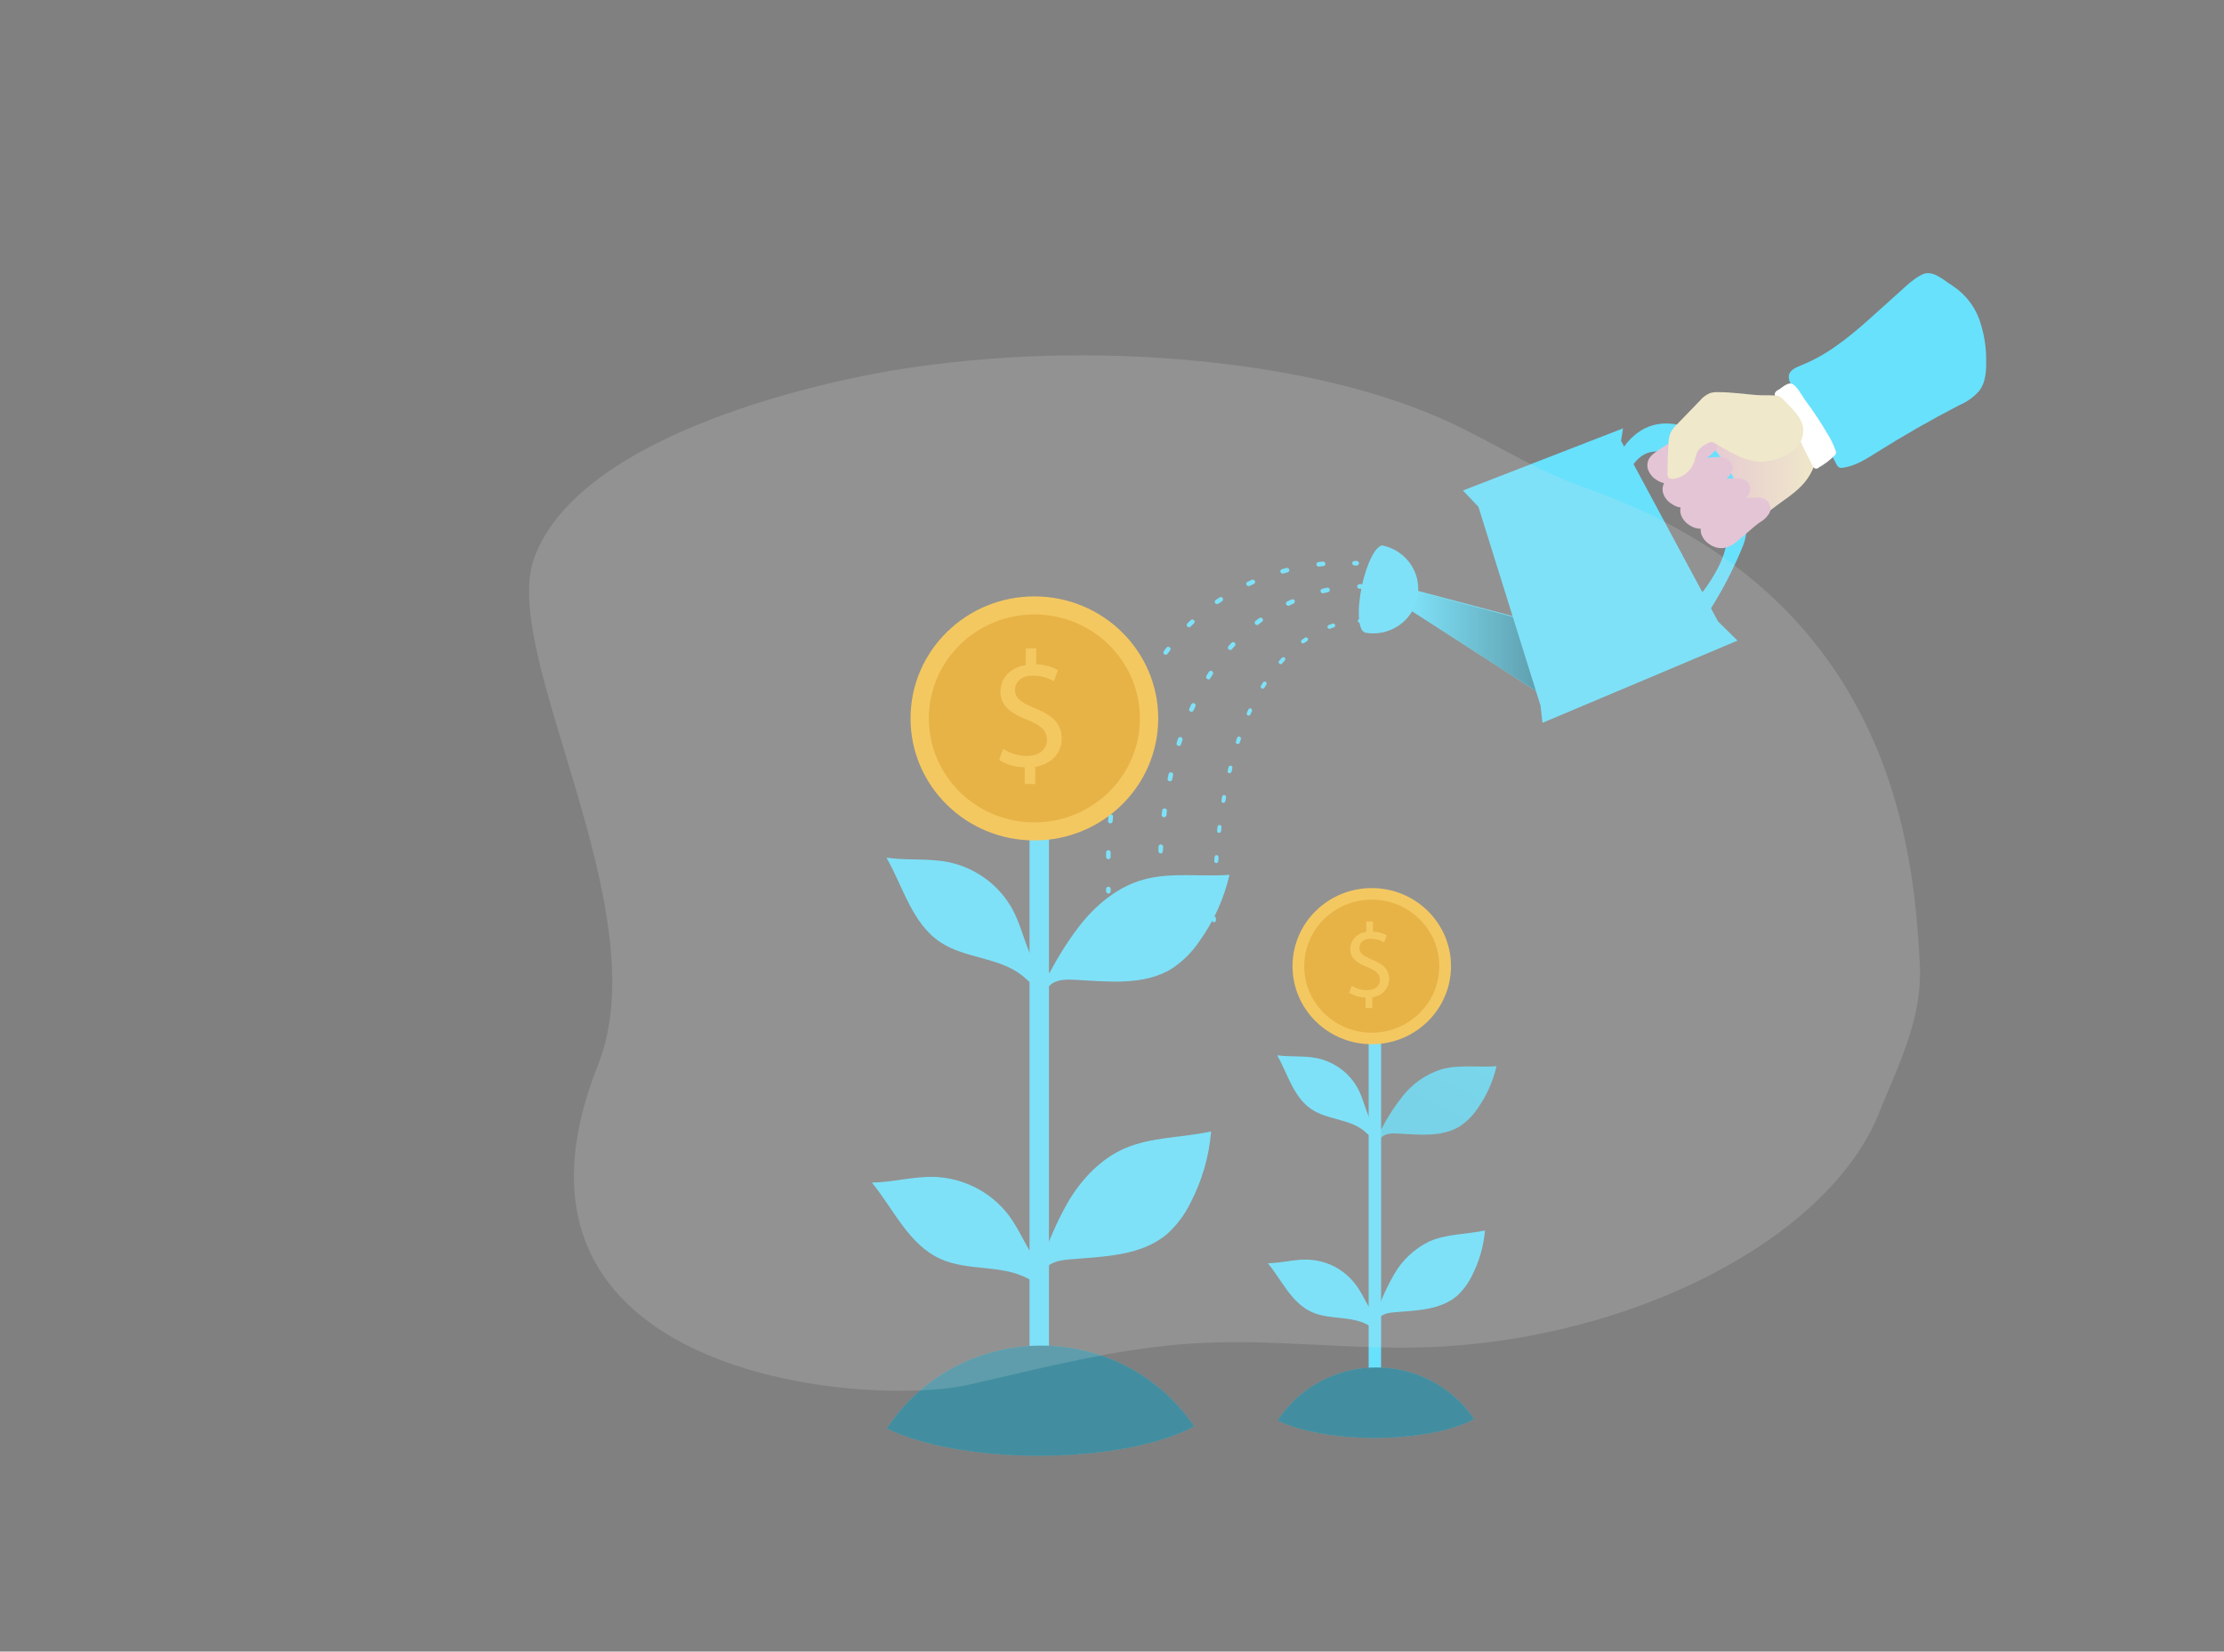<svg width="338" height="251" viewBox="0 0 338 251" fill="none" xmlns="http://www.w3.org/2000/svg">
<rect x="0" y="0" width="338" height="251" fill="#808080" stroke="none"/>
<path d="M231.327 94.019L214.959 89.656L214.073 92.565L234.861 105.933L231.327 94.019Z" fill="#68E1FD"/>
<path opacity="0.37" d="M231.667 94.222L215.299 89.86L214.419 92.768L235.208 106.13L231.667 94.222Z" fill="url(#paint0_linear)"/>
<path d="M269.218 77.432C268.258 78.18 267.335 79.095 266.133 79.335C264.377 79.681 262.719 78.473 261.414 77.258C259.652 75.618 257.982 73.728 257.332 71.424C256.683 69.12 257.332 66.32 259.349 65.015C260.679 64.171 262.355 64.082 263.94 64.082C266.735 64.093 269.526 64.321 272.285 64.764C272.935 64.831 273.567 65.016 274.149 65.308C276.19 66.469 276.384 69.317 275.552 71.208C274.216 74.266 271.732 75.469 269.218 77.432Z" fill="url(#paint1_linear)"/>
<path d="M246.146 69.03C246.146 69.03 248.708 63.352 254.836 64.518C260.964 65.685 267.305 76.947 264.942 82.829C263.507 86.402 261.729 89.832 259.634 93.073L257.448 91.566C257.448 91.566 262.464 86.114 262.464 81.543C262.464 76.971 254.94 69.916 254.721 69.7C254.502 69.485 250.664 66.709 247.937 71.005C245.21 75.301 246.146 69.03 246.146 69.03Z" fill="#68E1FD"/>
<path opacity="0.37" d="M246.146 69.03C246.146 69.03 248.708 63.352 254.836 64.518C260.964 65.685 267.305 76.947 264.942 82.829C263.507 86.402 261.729 89.832 259.634 93.073L257.448 91.566C257.448 91.566 262.464 86.114 262.464 81.543C262.464 76.971 254.94 69.916 254.721 69.7C254.502 69.485 250.664 66.709 247.937 71.005C245.21 75.301 246.146 69.03 246.146 69.03Z" fill="url(#paint2_linear)"/>
<path d="M273.736 55.525C272.922 55.842 271.945 56.278 271.86 57.14C271.837 57.454 271.893 57.768 272.024 58.056C272.552 59.14 273.197 60.166 273.949 61.113C276.008 64.064 277.398 67.403 279.105 70.562C279.185 70.755 279.323 70.92 279.5 71.035C279.692 71.112 279.904 71.129 280.107 71.083C281.929 70.831 283.581 69.784 285.154 68.797C289.268 66.204 293.484 63.792 297.805 61.562C298.974 61.064 300.013 60.309 300.841 59.354C301.752 58.121 301.88 56.494 301.855 54.962C301.892 52.756 301.53 50.562 300.786 48.481C300.019 46.413 298.599 44.641 296.736 43.425C295.345 42.563 293.699 40.888 292.041 41.756C290.383 42.623 289.004 44.149 287.656 45.298C284.844 47.781 282.154 50.414 279.069 52.568C277.419 53.762 275.628 54.755 273.736 55.525Z" fill="#68E1FD"/>
<path d="M270.256 59.252C270.031 59.348 269.849 59.523 269.746 59.743C269.705 59.924 269.727 60.114 269.807 60.282C270.153 61.173 270.882 61.849 271.428 62.633C271.837 63.269 272.19 63.938 272.485 64.632C273.451 66.72 274.453 68.821 275.522 70.843C275.547 70.933 275.596 71.015 275.664 71.08C275.732 71.145 275.817 71.19 275.909 71.211C276.002 71.232 276.098 71.228 276.188 71.199C276.278 71.17 276.359 71.117 276.421 71.047C277.315 70.541 278.132 69.915 278.85 69.186C278.93 69.115 278.992 69.027 279.032 68.928C279.057 68.798 279.044 68.663 278.996 68.539C278.685 67.653 278.278 66.802 277.781 66.002C276.732 64.216 275.587 62.486 274.35 60.82C273.833 60.102 273.263 58.953 272.528 58.427C271.793 57.9 270.858 58.935 270.256 59.252Z" fill="white"/>
<path d="M251.782 72.95C251.22 72.616 250.779 72.115 250.524 71.519C250.401 71.222 250.347 70.902 250.368 70.581C250.389 70.261 250.484 69.949 250.646 69.671C250.885 69.319 251.19 69.017 251.545 68.779C252.549 68.028 253.611 67.356 254.721 66.768C255.306 66.441 255.93 66.188 256.579 66.014C257.205 65.886 257.842 65.82 258.48 65.817C259.04 65.752 259.607 65.83 260.126 66.044C260.467 66.229 260.732 66.524 260.876 66.88C261.02 67.236 261.034 67.63 260.916 67.995C260.576 68.664 260.038 69.215 259.373 69.575C257.94 70.61 256.731 71.92 255.28 72.938C254.769 73.295 254.159 73.488 253.533 73.49C252.906 73.492 252.295 73.303 251.782 72.95Z" fill="url(#paint3_linear)"/>
<path d="M254.089 76.606C253.527 76.275 253.088 75.773 252.838 75.176C252.715 74.879 252.661 74.558 252.681 74.238C252.701 73.918 252.794 73.606 252.954 73.327C253.198 72.978 253.505 72.676 253.859 72.435C254.862 71.684 255.925 71.012 257.035 70.424C257.618 70.097 258.24 69.844 258.887 69.67C259.515 69.542 260.153 69.476 260.794 69.473C261.354 69.408 261.92 69.487 262.44 69.7C262.779 69.886 263.043 70.182 263.187 70.537C263.331 70.893 263.346 71.286 263.23 71.651C262.897 72.327 262.363 72.886 261.699 73.255C260.266 74.29 259.057 75.6 257.606 76.618C257.091 76.975 256.476 77.166 255.846 77.164C255.216 77.162 254.602 76.967 254.089 76.606Z" fill="url(#paint4_linear)"/>
<path d="M256.78 79.825C256.217 79.494 255.778 78.992 255.529 78.395C255.405 78.098 255.352 77.777 255.372 77.457C255.392 77.137 255.485 76.826 255.644 76.546C255.887 76.198 256.194 75.897 256.549 75.66C257.551 74.905 258.614 74.231 259.725 73.644C260.308 73.316 260.93 73.063 261.578 72.89C262.205 72.76 262.844 72.696 263.485 72.698C264.044 72.629 264.611 72.705 265.131 72.919C265.47 73.107 265.734 73.403 265.878 73.76C266.022 74.116 266.037 74.51 265.92 74.876C265.577 75.541 265.04 76.089 264.377 76.45C262.938 77.485 261.73 78.796 260.278 79.813C259.767 80.17 259.157 80.363 258.531 80.365C257.905 80.367 257.293 80.179 256.78 79.825Z" fill="url(#paint5_linear)"/>
<path d="M259.877 82.763C259.315 82.433 258.877 81.934 258.626 81.339C258.503 81.041 258.45 80.72 258.47 80.398C258.49 80.078 258.582 79.765 258.741 79.484C258.986 79.139 259.29 78.839 259.64 78.598C260.646 77.847 261.71 77.174 262.823 76.588C263.396 76.261 264.008 76.006 264.645 75.828C265.273 75.704 265.911 75.64 266.552 75.636C267.11 75.573 267.676 75.649 268.197 75.858C268.537 76.045 268.801 76.342 268.945 76.698C269.089 77.054 269.103 77.449 268.987 77.814C268.645 78.484 268.105 79.035 267.438 79.394C266.005 80.429 264.796 81.74 263.345 82.757C262.839 83.112 262.233 83.303 261.612 83.304C260.991 83.305 260.385 83.116 259.877 82.763Z" fill="url(#paint6_linear)"/>
<path d="M261.183 59.599C260.749 59.573 260.314 59.62 259.895 59.737C259.276 60.002 258.731 60.413 258.31 60.934L254.836 64.524C254.465 64.871 254.153 65.276 253.913 65.721C253.691 66.261 253.575 66.838 253.573 67.42C253.47 68.946 253.421 70.478 253.421 72.004C253.4 72.216 253.456 72.428 253.579 72.603C253.67 72.681 253.778 72.738 253.895 72.769C254.012 72.8 254.135 72.805 254.253 72.782C255.025 72.688 255.752 72.371 256.341 71.87C256.93 71.37 257.355 70.708 257.563 69.969C257.656 69.473 257.814 68.99 258.031 68.533C258.463 67.963 259.054 67.529 259.731 67.283C259.836 67.224 259.952 67.187 260.072 67.175C260.256 67.182 260.434 67.245 260.582 67.355C261.602 67.953 262.628 68.551 263.697 69.066C264.996 69.785 266.459 70.168 267.949 70.179C269.661 70.052 271.297 69.428 272.649 68.384C273.095 68.01 273.453 67.544 273.698 67.021C273.943 66.497 274.07 65.927 274.07 65.35C274.004 63.782 272.807 62.514 271.684 61.401C271.167 60.892 270.718 60.204 269.959 60.114C268.993 60.036 267.997 60.114 267.019 60.042C265.076 59.887 263.132 59.599 261.183 59.599Z" fill="url(#paint7_linear)"/>
<path d="M222.332 74.547L224.689 77.019L234.127 107.237L234.424 109.852L264.062 97.358L261.11 94.45L246.364 66.996L246.662 65.105L222.332 74.547Z" fill="#68E1FD"/>
<path d="M215.542 89.513C215.542 90.401 215.363 91.281 215.017 92.101C214.671 92.921 214.164 93.666 213.525 94.293C212.887 94.919 212.129 95.416 211.296 95.754C210.462 96.092 209.569 96.265 208.667 96.263C208.245 96.263 207.824 96.22 207.41 96.137L210.41 82.973C211.882 83.345 213.186 84.191 214.115 85.375C215.045 86.56 215.547 88.016 215.542 89.513Z" fill="#68E1FD"/>
<path opacity="0.37" d="M228.254 75.229L246.316 67.091L261.092 94.456L256.033 96.293L248.338 82.53C246.669 79.537 244.063 77.156 240.909 75.74C237.755 74.325 234.222 73.95 230.835 74.673L228.254 75.229Z" fill="url(#paint8_linear)"/>
<path d="M210.721 89.892C211.485 86.244 211.263 83.116 210.225 82.905C209.187 82.694 207.726 85.48 206.962 89.128C206.198 92.775 206.42 95.903 207.458 96.115C208.496 96.326 209.957 93.54 210.721 89.892Z" fill="#68E1FD"/>
<path opacity="0.37" d="M210.721 89.892C211.485 86.244 211.263 83.116 210.225 82.905C209.187 82.694 207.726 85.48 206.962 89.128C206.198 92.775 206.42 95.903 207.458 96.115C208.496 96.326 209.957 93.54 210.721 89.892Z" fill="url(#paint9_linear)"/>
<path d="M224.689 77.019L243.243 68.671L243.905 66.343L222.332 74.547L224.689 77.019Z" fill="url(#paint10_linear)"/>
<path d="M206.208 85.941H206.165H205.843C205.797 85.938 205.752 85.927 205.711 85.907C205.669 85.888 205.632 85.86 205.602 85.826C205.571 85.792 205.548 85.752 205.533 85.709C205.518 85.666 205.512 85.621 205.515 85.576C205.516 85.53 205.526 85.484 205.546 85.443C205.565 85.401 205.593 85.364 205.628 85.333C205.663 85.303 205.704 85.28 205.748 85.266C205.793 85.252 205.84 85.247 205.886 85.252H206.244C206.329 85.267 206.405 85.312 206.459 85.378C206.513 85.444 206.54 85.528 206.535 85.612C206.531 85.697 206.495 85.777 206.435 85.838C206.374 85.898 206.294 85.935 206.208 85.941Z" fill="#68E1FD"/>
<path d="M168.45 130.58C168.357 130.577 168.269 130.539 168.205 130.473C168.14 130.407 168.104 130.319 168.104 130.227V129.539C168.106 129.45 168.143 129.364 168.208 129.302C168.273 129.239 168.36 129.204 168.45 129.204C168.497 129.205 168.542 129.216 168.584 129.235C168.626 129.254 168.664 129.281 168.696 129.314C168.728 129.347 168.752 129.386 168.768 129.429C168.785 129.472 168.792 129.517 168.791 129.563V130.245C168.787 130.333 168.751 130.417 168.688 130.479C168.624 130.541 168.54 130.577 168.45 130.58ZM168.748 125.135H168.718C168.672 125.131 168.627 125.118 168.586 125.097C168.545 125.076 168.508 125.047 168.479 125.012C168.45 124.977 168.428 124.936 168.414 124.893C168.401 124.849 168.397 124.803 168.402 124.758L168.463 124.076C168.466 124.03 168.478 123.985 168.499 123.945C168.52 123.904 168.55 123.868 168.585 123.839C168.621 123.809 168.663 123.788 168.708 123.775C168.752 123.762 168.799 123.759 168.845 123.765C168.891 123.768 168.936 123.781 168.977 123.802C169.018 123.823 169.054 123.852 169.084 123.887C169.113 123.923 169.135 123.963 169.149 124.007C169.162 124.05 169.166 124.096 169.161 124.142L169.094 124.818C169.089 124.899 169.054 124.976 168.996 125.034C168.938 125.092 168.861 125.128 168.778 125.135H168.748ZM169.41 119.749H169.386C169.294 119.735 169.212 119.685 169.158 119.611C169.103 119.537 169.08 119.445 169.094 119.354L169.21 118.678C169.216 118.633 169.232 118.59 169.256 118.551C169.28 118.512 169.311 118.478 169.349 118.451C169.386 118.425 169.428 118.406 169.473 118.395C169.518 118.385 169.565 118.383 169.61 118.391C169.702 118.407 169.784 118.458 169.837 118.533C169.891 118.609 169.912 118.702 169.896 118.792L169.787 119.462C169.766 119.548 169.713 119.623 169.639 119.672C169.564 119.721 169.474 119.74 169.386 119.725L169.41 119.749ZM170.503 114.4H170.418C170.328 114.377 170.251 114.32 170.203 114.242C170.155 114.164 170.141 114.07 170.163 113.981C170.218 113.754 170.278 113.532 170.333 113.317C170.359 113.228 170.418 113.153 170.498 113.106C170.578 113.06 170.673 113.045 170.764 113.065C170.854 113.089 170.931 113.147 170.978 113.227C171.025 113.307 171.037 113.401 171.013 113.49C170.959 113.706 170.898 113.927 170.843 114.148C170.819 114.217 170.772 114.276 170.711 114.317C170.65 114.358 170.577 114.379 170.503 114.376V114.4ZM172.107 109.188C172.067 109.197 172.025 109.197 171.985 109.188C171.897 109.157 171.826 109.093 171.786 109.01C171.746 108.927 171.741 108.832 171.772 108.745L172.015 108.105C172.032 108.062 172.056 108.022 172.088 107.989C172.12 107.955 172.158 107.928 172.2 107.91C172.242 107.891 172.288 107.88 172.335 107.879C172.381 107.877 172.427 107.885 172.471 107.901C172.514 107.917 172.553 107.941 172.586 107.972C172.619 108.003 172.646 108.04 172.665 108.081C172.684 108.123 172.694 108.167 172.695 108.212C172.696 108.257 172.688 108.302 172.671 108.344L172.422 108.919C172.401 108.986 172.359 109.045 172.303 109.089C172.246 109.133 172.178 109.159 172.107 109.164V109.188ZM174.299 104.185C174.242 104.186 174.185 104.171 174.135 104.143C174.094 104.123 174.058 104.095 174.028 104.061C173.999 104.026 173.976 103.987 173.963 103.944C173.949 103.901 173.944 103.855 173.949 103.81C173.954 103.766 173.967 103.722 173.989 103.683L174.311 103.084C174.363 103.023 174.435 102.981 174.515 102.966C174.595 102.951 174.677 102.964 174.749 103.002C174.82 103.04 174.876 103.101 174.907 103.175C174.938 103.249 174.942 103.331 174.918 103.407L174.597 104.006C174.564 104.054 174.52 104.094 174.468 104.121C174.416 104.148 174.358 104.162 174.299 104.161V104.185ZM177.153 99.518C177.082 99.518 177.012 99.498 176.953 99.458C176.878 99.404 176.827 99.323 176.811 99.233C176.795 99.142 176.815 99.049 176.868 98.973L177.281 98.417C177.339 98.349 177.42 98.305 177.51 98.295C177.599 98.284 177.689 98.308 177.761 98.361C177.833 98.414 177.882 98.492 177.898 98.579C177.914 98.666 177.895 98.756 177.846 98.83L177.439 99.374C177.404 99.415 177.36 99.447 177.31 99.467C177.261 99.488 177.207 99.497 177.153 99.494V99.518ZM180.712 95.329C180.641 95.33 180.572 95.31 180.513 95.272C180.453 95.234 180.407 95.178 180.38 95.114C180.353 95.049 180.347 94.978 180.362 94.91C180.377 94.841 180.412 94.779 180.463 94.731C180.627 94.563 180.797 94.408 180.961 94.246C181.028 94.182 181.117 94.147 181.21 94.147C181.303 94.147 181.393 94.182 181.459 94.246C181.525 94.311 181.562 94.399 181.562 94.491C181.562 94.583 181.525 94.672 181.459 94.737L180.967 95.21C180.936 95.246 180.897 95.275 180.853 95.294C180.809 95.314 180.761 95.324 180.712 95.323V95.329ZM184.964 91.817C184.907 91.815 184.851 91.801 184.8 91.775C184.75 91.749 184.706 91.712 184.672 91.667C184.62 91.591 184.601 91.499 184.618 91.409C184.635 91.32 184.687 91.24 184.763 91.188L185.334 90.799C185.412 90.748 185.507 90.729 185.599 90.746C185.69 90.762 185.772 90.814 185.826 90.889C185.876 90.967 185.894 91.06 185.875 91.15C185.857 91.241 185.805 91.321 185.729 91.374L185.164 91.751C185.098 91.795 185.019 91.816 184.939 91.811L184.964 91.817ZM189.743 89.076C189.665 89.074 189.589 89.046 189.528 88.996C189.468 88.947 189.426 88.879 189.409 88.803C189.392 88.727 189.402 88.648 189.436 88.578C189.47 88.509 189.527 88.452 189.597 88.418L190.235 88.13C190.278 88.108 190.325 88.094 190.374 88.09C190.423 88.086 190.472 88.092 190.518 88.107C190.564 88.123 190.607 88.148 190.643 88.181C190.678 88.213 190.707 88.253 190.726 88.297C190.746 88.341 190.756 88.389 190.756 88.437C190.755 88.486 190.745 88.533 190.725 88.577C190.705 88.621 190.676 88.66 190.64 88.693C190.604 88.725 190.561 88.75 190.515 88.765L189.907 89.046C189.847 89.068 189.783 89.076 189.719 89.07L189.743 89.076ZM194.93 87.173C194.854 87.174 194.779 87.15 194.719 87.104C194.658 87.059 194.615 86.995 194.596 86.922C194.583 86.878 194.579 86.832 194.584 86.787C194.59 86.742 194.604 86.699 194.627 86.659C194.649 86.619 194.68 86.585 194.716 86.557C194.752 86.529 194.794 86.509 194.839 86.497C195.065 86.429 195.29 86.369 195.513 86.317C195.557 86.305 195.604 86.301 195.649 86.307C195.695 86.313 195.739 86.327 195.779 86.35C195.819 86.373 195.853 86.404 195.881 86.44C195.908 86.477 195.927 86.519 195.938 86.563C195.962 86.652 195.949 86.746 195.903 86.826C195.856 86.906 195.779 86.964 195.689 86.988L195.027 87.161C194.984 87.175 194.938 87.177 194.893 87.167L194.93 87.173ZM200.396 86.108C200.31 86.103 200.228 86.067 200.167 86.007C200.106 85.948 200.069 85.867 200.064 85.782C200.059 85.698 200.085 85.614 200.138 85.547C200.192 85.48 200.268 85.435 200.353 85.42L201.052 85.348C201.097 85.344 201.143 85.348 201.187 85.361C201.23 85.374 201.271 85.396 201.306 85.425C201.341 85.453 201.371 85.488 201.392 85.528C201.414 85.568 201.427 85.611 201.431 85.656C201.436 85.701 201.431 85.746 201.418 85.789C201.404 85.832 201.382 85.872 201.353 85.907C201.324 85.942 201.289 85.971 201.248 85.992C201.208 86.013 201.164 86.026 201.118 86.03L200.438 86.108H200.396Z" fill="#68E1FD"/>
<path d="M168.456 135.798C168.365 135.798 168.277 135.764 168.212 135.701C168.146 135.638 168.107 135.553 168.104 135.463V135.11C168.104 135.019 168.141 134.932 168.205 134.867C168.27 134.802 168.358 134.765 168.45 134.763C168.542 134.763 168.63 134.798 168.695 134.861C168.761 134.923 168.8 135.008 168.803 135.098V135.445C168.804 135.491 168.797 135.536 168.78 135.578C168.764 135.621 168.739 135.659 168.708 135.692C168.676 135.725 168.638 135.751 168.596 135.77C168.554 135.788 168.509 135.798 168.463 135.798H168.456Z" fill="#68E1FD"/>
<path d="M206.961 89.477C206.961 89.477 207.028 89.477 206.615 89.477C206.521 89.474 206.433 89.436 206.367 89.37C206.301 89.304 206.264 89.216 206.262 89.124C206.273 89.034 206.314 88.951 206.38 88.888C206.445 88.825 206.53 88.786 206.621 88.777C206.858 88.777 206.985 88.777 206.985 88.777C207.031 88.779 207.076 88.79 207.118 88.81C207.159 88.83 207.196 88.857 207.227 88.891C207.258 88.925 207.281 88.965 207.296 89.008C207.31 89.051 207.316 89.097 207.313 89.142C207.31 89.232 207.271 89.317 207.206 89.38C207.14 89.442 207.052 89.477 206.961 89.477Z" fill="#68E1FD"/>
<path d="M176.4 129.707C176.354 129.705 176.308 129.694 176.266 129.675C176.224 129.656 176.186 129.628 176.154 129.594C176.123 129.56 176.099 129.52 176.084 129.477C176.069 129.433 176.063 129.387 176.066 129.342V128.665C176.067 128.619 176.077 128.573 176.097 128.531C176.117 128.489 176.145 128.451 176.181 128.42C176.217 128.39 176.258 128.367 176.303 128.354C176.349 128.34 176.396 128.336 176.443 128.342C176.537 128.348 176.625 128.391 176.687 128.46C176.75 128.53 176.782 128.621 176.777 128.713L176.728 129.401C176.72 129.482 176.682 129.558 176.622 129.614C176.562 129.67 176.483 129.703 176.4 129.707ZM176.904 124.201H176.862C176.815 124.196 176.771 124.182 176.73 124.16C176.689 124.137 176.653 124.107 176.624 124.071C176.596 124.035 176.574 123.993 176.562 123.949C176.55 123.904 176.546 123.858 176.552 123.812L176.643 123.118C176.666 123.035 176.718 122.963 176.791 122.915C176.864 122.868 176.952 122.848 177.038 122.86C177.125 122.871 177.204 122.914 177.261 122.979C177.318 123.044 177.349 123.128 177.348 123.214L177.281 123.878C177.278 123.924 177.266 123.968 177.245 124.009C177.224 124.05 177.196 124.087 177.161 124.117C177.126 124.147 177.085 124.17 177.041 124.184C176.997 124.199 176.951 124.205 176.904 124.201ZM177.797 118.738H177.73C177.684 118.73 177.64 118.712 177.601 118.686C177.562 118.661 177.529 118.628 177.503 118.59C177.477 118.551 177.459 118.508 177.45 118.463C177.441 118.417 177.441 118.37 177.451 118.325L177.597 117.649C177.605 117.603 177.622 117.56 177.648 117.521C177.673 117.482 177.707 117.449 177.746 117.424C177.786 117.399 177.83 117.382 177.876 117.374C177.923 117.366 177.97 117.368 178.016 117.38C178.107 117.4 178.187 117.454 178.238 117.531C178.289 117.609 178.307 117.702 178.289 117.793L178.149 118.463C178.131 118.541 178.087 118.612 178.023 118.662C177.958 118.712 177.879 118.739 177.797 118.738ZM179.158 113.353C179.125 113.358 179.093 113.358 179.06 113.353C178.971 113.326 178.895 113.266 178.85 113.186C178.805 113.105 178.793 113.011 178.817 112.922L179.03 112.252C179.044 112.208 179.066 112.167 179.096 112.132C179.126 112.097 179.162 112.068 179.204 112.047C179.245 112.026 179.29 112.013 179.336 112.009C179.383 112.005 179.429 112.01 179.473 112.024C179.518 112.038 179.559 112.06 179.595 112.089C179.63 112.119 179.66 112.155 179.681 112.195C179.702 112.236 179.716 112.28 179.72 112.326C179.724 112.371 179.718 112.417 179.704 112.461L179.498 113.119C179.477 113.193 179.432 113.257 179.371 113.304C179.31 113.35 179.235 113.376 179.158 113.377V113.353ZM181.077 108.153C181.031 108.164 180.983 108.164 180.937 108.153C180.894 108.136 180.855 108.11 180.821 108.078C180.788 108.046 180.762 108.007 180.745 107.965C180.727 107.922 180.719 107.877 180.719 107.831C180.72 107.785 180.73 107.74 180.749 107.698L181.04 107.058C181.059 107.015 181.086 106.977 181.119 106.945C181.153 106.913 181.193 106.889 181.237 106.873C181.28 106.856 181.327 106.849 181.373 106.851C181.42 106.853 181.466 106.864 181.508 106.884C181.592 106.923 181.658 106.993 181.691 107.079C181.724 107.165 181.721 107.261 181.684 107.345L181.399 107.943C181.376 108.01 181.333 108.068 181.275 108.11C181.218 108.152 181.148 108.175 181.077 108.177V108.153ZM183.652 103.24C183.585 103.239 183.52 103.221 183.464 103.186C183.424 103.162 183.39 103.131 183.362 103.094C183.335 103.057 183.316 103.015 183.305 102.97C183.294 102.926 183.292 102.88 183.3 102.835C183.307 102.789 183.324 102.746 183.348 102.707C183.47 102.51 183.597 102.312 183.725 102.109C183.749 102.07 183.781 102.036 183.818 102.009C183.856 101.982 183.899 101.963 183.944 101.953C183.99 101.943 184.037 101.942 184.082 101.951C184.128 101.959 184.172 101.976 184.211 102.001C184.289 102.05 184.345 102.128 184.366 102.218C184.386 102.308 184.37 102.402 184.32 102.48C184.198 102.671 184.071 102.863 183.949 103.078C183.921 103.132 183.878 103.178 183.826 103.21C183.774 103.243 183.714 103.261 183.652 103.264V103.24ZM186.962 98.782C186.877 98.782 186.795 98.752 186.731 98.698C186.696 98.668 186.667 98.632 186.646 98.591C186.625 98.55 186.613 98.506 186.609 98.46C186.606 98.415 186.612 98.369 186.626 98.325C186.641 98.282 186.664 98.242 186.694 98.207L187.168 97.681C187.234 97.616 187.324 97.579 187.417 97.579C187.511 97.579 187.6 97.616 187.666 97.681C187.7 97.713 187.726 97.751 187.744 97.793C187.763 97.835 187.772 97.88 187.772 97.926C187.772 97.972 187.763 98.017 187.744 98.059C187.726 98.102 187.7 98.14 187.666 98.171C187.514 98.339 187.356 98.507 187.205 98.68C187.143 98.752 187.056 98.797 186.962 98.806V98.782ZM191.037 94.982C190.983 94.984 190.929 94.973 190.881 94.95C190.832 94.927 190.79 94.893 190.758 94.85C190.728 94.814 190.707 94.773 190.694 94.729C190.682 94.684 190.678 94.638 190.684 94.593C190.689 94.547 190.704 94.503 190.727 94.463C190.75 94.423 190.781 94.388 190.818 94.36L191.383 93.935C191.46 93.882 191.555 93.861 191.648 93.875C191.741 93.89 191.824 93.939 191.881 94.013C191.908 94.05 191.928 94.091 191.938 94.136C191.949 94.18 191.951 94.226 191.943 94.271C191.936 94.316 191.92 94.359 191.896 94.398C191.871 94.437 191.84 94.471 191.802 94.497L191.249 94.91C191.192 94.966 191.117 94.999 191.037 95.006V94.982ZM195.792 92.062C195.711 92.064 195.631 92.038 195.567 91.989C195.502 91.939 195.457 91.87 195.44 91.791C195.422 91.713 195.432 91.631 195.469 91.559C195.505 91.487 195.566 91.43 195.64 91.398L196.284 91.099C196.326 91.08 196.372 91.069 196.418 91.068C196.465 91.066 196.511 91.074 196.554 91.09C196.598 91.106 196.638 91.13 196.672 91.162C196.705 91.193 196.733 91.23 196.752 91.272C196.771 91.314 196.782 91.359 196.783 91.404C196.785 91.45 196.777 91.496 196.761 91.538C196.744 91.581 196.719 91.62 196.688 91.654C196.656 91.687 196.618 91.714 196.576 91.733L195.968 92.026C195.916 92.061 195.855 92.082 195.792 92.086V92.062ZM201.064 90.165C200.974 90.171 200.885 90.143 200.815 90.087C200.745 90.03 200.7 89.949 200.689 89.861C200.679 89.772 200.702 89.683 200.756 89.612C200.81 89.54 200.89 89.492 200.979 89.477L201.677 89.315C201.723 89.305 201.77 89.304 201.816 89.312C201.862 89.32 201.906 89.337 201.945 89.362C201.984 89.387 202.018 89.42 202.044 89.458C202.07 89.496 202.088 89.539 202.096 89.585C202.106 89.629 202.107 89.676 202.098 89.721C202.09 89.766 202.072 89.809 202.047 89.847C202.022 89.886 201.989 89.919 201.95 89.944C201.912 89.97 201.869 89.988 201.823 89.998L201.149 90.153L201.064 90.165Z" fill="#68E1FD"/>
<path d="M176.224 134.979C176.178 134.979 176.132 134.969 176.089 134.952C176.046 134.934 176.007 134.907 175.975 134.874C175.943 134.842 175.917 134.803 175.901 134.76C175.884 134.717 175.876 134.671 175.878 134.626V134.272C175.881 134.181 175.92 134.094 175.987 134.031C176.054 133.967 176.143 133.931 176.236 133.931C176.282 133.932 176.328 133.942 176.371 133.96C176.413 133.978 176.451 134.004 176.484 134.037C176.516 134.07 176.541 134.109 176.558 134.151C176.575 134.194 176.583 134.239 176.582 134.284V134.649C176.578 134.739 176.538 134.824 176.471 134.885C176.404 134.947 176.315 134.98 176.224 134.979Z" fill="#68E1FD"/>
<path d="M206.961 94.659H206.663C206.583 94.659 206.506 94.627 206.449 94.571C206.392 94.515 206.36 94.439 206.36 94.36C206.36 94.28 206.392 94.204 206.449 94.148C206.506 94.092 206.583 94.061 206.663 94.061H206.979C207.06 94.061 207.137 94.092 207.194 94.148C207.251 94.204 207.283 94.28 207.283 94.36C207.283 94.439 207.251 94.515 207.194 94.571C207.137 94.627 207.06 94.659 206.979 94.659H206.961Z" fill="#68E1FD"/>
<path d="M184.569 135.762C184.489 135.756 184.415 135.721 184.361 135.663C184.307 135.605 184.277 135.53 184.277 135.451V134.853C184.275 134.813 184.282 134.773 184.297 134.735C184.313 134.698 184.336 134.665 184.367 134.638C184.397 134.611 184.433 134.591 184.472 134.579C184.511 134.568 184.553 134.565 184.593 134.572C184.633 134.573 184.672 134.582 184.708 134.599C184.745 134.615 184.777 134.639 184.804 134.668C184.831 134.697 184.852 134.73 184.866 134.767C184.88 134.804 184.886 134.843 184.885 134.883V135.481C184.88 135.559 184.844 135.633 184.785 135.685C184.726 135.738 184.648 135.766 184.569 135.762ZM184.824 131.161C184.784 131.158 184.745 131.147 184.709 131.129C184.674 131.111 184.642 131.087 184.616 131.056C184.59 131.026 184.57 130.992 184.558 130.954C184.546 130.917 184.541 130.877 184.544 130.838L184.593 130.239C184.594 130.2 184.603 130.161 184.619 130.125C184.636 130.089 184.661 130.057 184.691 130.031C184.722 130.005 184.757 129.985 184.796 129.974C184.834 129.962 184.875 129.959 184.915 129.964C184.955 129.967 184.994 129.978 185.029 129.996C185.065 130.014 185.097 130.038 185.123 130.068C185.149 130.098 185.168 130.133 185.181 130.171C185.193 130.208 185.198 130.248 185.194 130.287L185.152 130.886C185.146 130.964 185.108 131.037 185.048 131.088C184.988 131.14 184.909 131.166 184.83 131.161H184.824ZM185.267 126.577H185.231C185.191 126.573 185.154 126.561 185.119 126.542C185.085 126.523 185.054 126.497 185.03 126.466C185.006 126.436 184.988 126.401 184.978 126.363C184.967 126.326 184.964 126.287 184.97 126.248L185.036 125.65C185.046 125.57 185.087 125.498 185.151 125.449C185.215 125.399 185.296 125.377 185.376 125.386C185.457 125.396 185.53 125.437 185.58 125.499C185.631 125.562 185.653 125.642 185.644 125.721L185.577 126.32C185.565 126.391 185.529 126.456 185.473 126.503C185.417 126.55 185.347 126.577 185.273 126.577H185.267ZM185.935 122.017H185.881C185.841 122.011 185.803 121.997 185.77 121.976C185.736 121.955 185.707 121.927 185.684 121.895C185.662 121.862 185.646 121.826 185.638 121.787C185.63 121.749 185.63 121.709 185.638 121.67L185.741 121.072C185.747 121.034 185.762 120.997 185.783 120.964C185.804 120.932 185.831 120.903 185.863 120.881C185.895 120.859 185.932 120.843 185.97 120.835C186.009 120.826 186.048 120.826 186.087 120.833C186.166 120.847 186.236 120.892 186.283 120.956C186.329 121.021 186.348 121.101 186.336 121.18L186.233 121.748C186.227 121.821 186.194 121.888 186.14 121.938C186.086 121.988 186.015 122.016 185.941 122.017H185.935ZM186.864 117.506H186.798C186.759 117.497 186.722 117.481 186.689 117.458C186.656 117.436 186.629 117.407 186.608 117.373C186.587 117.34 186.573 117.302 186.567 117.263C186.561 117.224 186.563 117.185 186.573 117.147L186.706 116.584C186.728 116.508 186.778 116.443 186.848 116.403C186.917 116.362 186.999 116.35 187.077 116.369C187.115 116.378 187.152 116.394 187.184 116.417C187.216 116.44 187.242 116.469 187.263 116.503C187.283 116.536 187.297 116.573 187.302 116.612C187.308 116.651 187.306 116.69 187.296 116.728L187.162 117.29C187.143 117.352 187.104 117.406 187.052 117.445C186.999 117.483 186.936 117.505 186.87 117.506H186.864ZM188.115 113.066C188.085 113.071 188.054 113.071 188.024 113.066C187.986 113.054 187.95 113.035 187.92 113.01C187.889 112.984 187.864 112.953 187.846 112.918C187.828 112.883 187.817 112.844 187.814 112.805C187.811 112.765 187.817 112.726 187.83 112.689L188.012 112.138C188.025 112.101 188.044 112.066 188.07 112.037C188.096 112.007 188.128 111.983 188.164 111.966C188.199 111.948 188.238 111.938 188.278 111.936C188.318 111.934 188.357 111.939 188.395 111.953C188.47 111.978 188.533 112.032 188.569 112.102C188.605 112.173 188.612 112.254 188.589 112.329C188.522 112.509 188.468 112.689 188.407 112.874C188.385 112.931 188.346 112.979 188.295 113.014C188.244 113.048 188.183 113.066 188.122 113.066H188.115ZM189.767 108.763C189.725 108.762 189.684 108.752 189.646 108.733C189.609 108.718 189.576 108.696 189.548 108.668C189.521 108.641 189.499 108.608 189.484 108.571C189.469 108.535 189.462 108.496 189.463 108.457C189.463 108.418 189.472 108.38 189.488 108.344L189.725 107.812C189.761 107.744 189.822 107.693 189.895 107.668C189.968 107.643 190.048 107.647 190.118 107.678C190.189 107.71 190.244 107.766 190.274 107.837C190.304 107.907 190.305 107.986 190.278 108.057L190.041 108.578C190.019 108.63 189.982 108.676 189.935 108.709C189.887 108.742 189.831 108.761 189.773 108.763H189.767ZM191.899 104.664C191.844 104.665 191.789 104.651 191.741 104.622C191.673 104.581 191.624 104.516 191.605 104.44C191.586 104.364 191.598 104.283 191.638 104.215L191.948 103.719C191.969 103.685 191.996 103.656 192.029 103.633C192.061 103.611 192.098 103.594 192.137 103.585C192.176 103.576 192.216 103.575 192.256 103.582C192.295 103.588 192.333 103.602 192.367 103.623C192.401 103.644 192.43 103.671 192.453 103.703C192.477 103.735 192.493 103.771 192.502 103.81C192.511 103.848 192.512 103.888 192.506 103.926C192.499 103.965 192.485 104.002 192.464 104.036C192.361 104.197 192.257 104.359 192.16 104.521C192.134 104.564 192.096 104.6 192.052 104.625C192.007 104.65 191.957 104.663 191.905 104.664H191.899ZM194.626 100.936C194.589 100.937 194.552 100.93 194.518 100.917C194.483 100.904 194.452 100.884 194.426 100.858C194.395 100.833 194.37 100.802 194.352 100.767C194.334 100.732 194.324 100.694 194.321 100.655C194.318 100.616 194.323 100.577 194.336 100.54C194.349 100.503 194.369 100.469 194.395 100.44L194.79 100.003C194.815 99.968 194.847 99.938 194.884 99.916C194.921 99.894 194.963 99.881 195.006 99.876C195.049 99.871 195.093 99.876 195.134 99.889C195.175 99.902 195.213 99.924 195.245 99.953C195.277 99.982 195.302 100.017 195.319 100.056C195.336 100.096 195.344 100.138 195.343 100.181C195.342 100.224 195.332 100.265 195.313 100.304C195.294 100.342 195.267 100.376 195.233 100.404C195.108 100.539 194.98 100.683 194.851 100.834C194.823 100.865 194.79 100.89 194.752 100.908C194.714 100.925 194.674 100.935 194.632 100.936H194.626ZM198.027 97.789C197.98 97.788 197.934 97.777 197.892 97.756C197.849 97.736 197.813 97.706 197.784 97.669C197.76 97.637 197.743 97.601 197.734 97.563C197.725 97.525 197.723 97.485 197.729 97.446C197.735 97.407 197.749 97.37 197.77 97.336C197.791 97.302 197.819 97.273 197.851 97.25L198.331 96.909C198.397 96.869 198.476 96.855 198.552 96.87C198.629 96.886 198.696 96.93 198.74 96.993C198.785 97.055 198.803 97.133 198.791 97.209C198.779 97.284 198.738 97.353 198.677 97.4L198.209 97.729C198.159 97.768 198.097 97.789 198.033 97.789H198.027ZM202.102 95.563C202.022 95.576 201.939 95.558 201.872 95.511C201.806 95.464 201.761 95.394 201.747 95.314C201.733 95.235 201.752 95.153 201.799 95.088C201.847 95.022 201.918 94.978 201.999 94.964L202.558 94.767C202.63 94.752 202.706 94.763 202.771 94.799C202.835 94.835 202.884 94.894 202.908 94.963C202.932 95.032 202.93 95.108 202.901 95.175C202.872 95.243 202.819 95.298 202.752 95.329L202.211 95.527L202.102 95.563Z" fill="#68E1FD"/>
<path d="M184.484 140.161C184.444 140.16 184.405 140.151 184.368 140.135C184.332 140.12 184.298 140.097 184.271 140.069C184.243 140.04 184.222 140.007 184.207 139.97C184.192 139.934 184.185 139.895 184.186 139.855V139.556C184.188 139.478 184.221 139.403 184.277 139.348C184.334 139.294 184.41 139.263 184.49 139.263C184.57 139.263 184.648 139.294 184.705 139.351C184.762 139.407 184.794 139.483 184.794 139.562V139.861C184.794 139.901 184.787 139.941 184.772 139.978C184.756 140.015 184.733 140.049 184.704 140.077C184.675 140.105 184.641 140.127 184.603 140.141C184.565 140.156 184.524 140.162 184.484 140.161Z" fill="#68E1FD"/>
<path d="M174.845 230.176C212.634 230.176 243.267 226.144 243.267 221.17C243.267 216.197 212.634 212.165 174.845 212.165C137.057 212.165 106.424 216.197 106.424 221.17C106.424 226.144 137.057 230.176 174.845 230.176Z" fill="url(#paint11_linear)"/>
<path d="M164.527 140.119C166.956 137.21 170.054 134.733 173.716 133.698C177.967 132.501 182.467 133.291 186.858 132.95C186.02 136.57 184.471 139.993 182.297 143.027C181.209 144.649 179.813 146.049 178.186 147.15C173.904 149.866 168.365 149.166 163.276 148.903C161.94 148.831 160.44 148.861 159.505 149.801C159.092 150.219 157.409 151.476 157.634 150.082C157.707 149.639 159.353 148.155 159.65 147.61C161.036 144.969 162.669 142.461 164.527 140.119Z" fill="#68E1FD"/>
<path d="M153.923 138.282C152.925 136.434 151.527 134.825 149.828 133.569C148.129 132.312 146.17 131.439 144.091 131.011C141.018 130.413 137.823 130.802 134.72 130.341C137.276 134.811 138.613 140.346 142.931 143.206C146.69 145.696 151.725 145.438 155.308 148.221C156.31 148.999 157.063 150.285 157.561 148.43C157.834 147.425 157.373 146.689 156.954 145.833C155.727 143.404 155.205 140.693 153.923 138.282Z" fill="#68E1FD"/>
<path opacity="0.37" d="M164.527 140.119C166.956 137.21 170.054 134.733 173.716 133.698C177.967 132.501 182.467 133.291 186.858 132.95C186.02 136.57 184.471 139.993 182.297 143.027C181.209 144.649 179.813 146.049 178.186 147.15C173.904 149.866 168.365 149.166 163.276 148.903C161.94 148.831 160.44 148.861 159.505 149.801C159.092 150.219 157.409 151.476 157.634 150.082C157.707 149.639 159.353 148.155 159.65 147.61C161.036 144.969 162.669 142.461 164.527 140.119Z" fill="url(#paint12_linear)"/>
<path opacity="0.37" d="M153.923 138.282C152.925 136.434 151.527 134.825 149.828 133.569C148.129 132.312 146.17 131.439 144.091 131.011C141.018 130.413 137.823 130.802 134.72 130.341C137.276 134.811 138.613 140.346 142.931 143.206C146.69 145.696 151.725 145.438 155.308 148.221C156.31 148.999 157.063 150.285 157.561 148.43C157.834 147.425 157.373 146.689 156.954 145.833C155.727 143.404 155.205 140.693 153.923 138.282Z" fill="url(#paint13_linear)"/>
<path d="M162.523 182.329C164.545 179.05 167.333 176.118 170.886 174.55C174.991 172.755 179.68 172.916 184.065 171.953C183.752 175.739 182.685 179.428 180.925 182.808C180.057 184.597 178.849 186.206 177.366 187.547C173.424 190.898 167.728 190.958 162.541 191.4C161.181 191.52 159.668 191.76 158.855 192.837C158.496 193.315 156.984 194.817 157.033 193.381C157.033 192.92 158.49 191.191 158.715 190.605C159.718 187.735 160.993 184.964 162.523 182.329Z" fill="#68E1FD"/>
<path d="M153.213 184.573C151.892 182.873 150.208 181.481 148.28 180.494C146.352 179.507 144.227 178.951 142.056 178.864C138.861 178.756 135.709 179.684 132.509 179.726C135.837 183.807 138.114 189.162 142.949 191.335C147.151 193.225 152.18 192.142 156.261 194.327C157.397 194.925 158.375 196.122 158.563 194.171C158.666 193.112 158.077 192.448 157.506 191.658C155.891 189.432 154.907 186.793 153.213 184.573Z" fill="#68E1FD"/>
<path opacity="0.37" d="M162.523 182.329C164.545 179.05 167.333 176.118 170.886 174.55C174.991 172.755 179.68 172.916 184.065 171.953C183.752 175.739 182.685 179.428 180.925 182.808C180.057 184.597 178.849 186.206 177.366 187.547C173.424 190.898 167.728 190.958 162.541 191.4C161.181 191.52 159.668 191.76 158.855 192.837C158.496 193.315 156.984 194.817 157.033 193.381C157.033 192.92 158.49 191.191 158.715 190.605C159.718 187.735 160.993 184.964 162.523 182.329Z" fill="url(#paint14_linear)"/>
<path opacity="0.37" d="M153.213 184.573C151.892 182.873 150.208 181.481 148.28 180.494C146.352 179.507 144.227 178.951 142.056 178.864C138.861 178.756 135.709 179.684 132.509 179.726C135.837 183.807 138.114 189.162 142.949 191.335C147.151 193.225 152.18 192.142 156.261 194.327C157.397 194.925 158.375 196.122 158.563 194.171C158.666 193.112 158.077 192.448 157.506 191.658C155.891 189.432 154.907 186.793 153.213 184.573Z" fill="url(#paint15_linear)"/>
<path d="M159.419 123.831H156.468V215.845H159.419V123.831Z" fill="#68E1FD"/>
<path opacity="0.37" d="M159.419 123.831H156.468V215.845H159.419V123.831Z" fill="url(#paint16_linear)"/>
<path d="M157.203 127.726C167.597 127.726 176.024 119.424 176.024 109.182C176.024 98.94 167.597 90.638 157.203 90.638C146.808 90.638 138.382 98.94 138.382 109.182C138.382 119.424 146.808 127.726 157.203 127.726Z" fill="#F8C244"/>
<path d="M157.203 124.985C166.061 124.985 173.242 117.91 173.242 109.182C173.242 100.454 166.061 93.378 157.203 93.378C148.344 93.378 141.163 100.454 141.163 109.182C141.163 117.91 148.344 124.985 157.203 124.985Z" fill="#E8A825"/>
<path d="M155.733 119.139V116.602C154.356 116.6 153.008 116.219 151.84 115.501L152.447 113.82C153.533 114.514 154.797 114.888 156.091 114.897C157.913 114.897 159.128 113.873 159.128 112.443C159.128 111.013 158.138 110.211 156.255 109.451C153.656 108.446 152.053 107.291 152.053 105.113C152.053 103.031 153.553 101.451 155.897 101.074V98.543H157.476V100.972C158.637 100.985 159.776 101.288 160.786 101.852L160.16 103.533C159.192 102.962 158.082 102.666 156.954 102.678C154.992 102.678 154.257 103.832 154.257 104.832C154.257 106.136 155.199 106.789 157.409 107.692C160.033 108.745 161.357 110.05 161.357 112.282C161.357 114.262 159.954 116.123 157.336 116.548V119.157L155.733 119.139Z" fill="#F8C244"/>
<path d="M181.484 216.784C176.54 219.465 167.807 221.242 157.834 221.242C148.263 221.242 139.821 219.591 134.792 217.089C137.304 213.253 140.746 210.093 144.807 207.895C148.868 205.697 153.421 204.53 158.054 204.5C162.688 204.469 167.256 205.577 171.346 207.721C175.437 209.866 178.921 212.981 181.484 216.784Z" fill="#68E1FD"/>
<path opacity="0.37" d="M181.484 216.784C176.54 219.465 167.807 221.242 157.834 221.242C148.263 221.242 139.821 219.591 134.792 217.089C137.304 213.253 140.746 210.093 144.807 207.895C148.868 205.697 153.421 204.53 158.054 204.5C162.688 204.469 167.256 205.577 171.346 207.721C175.437 209.866 178.921 212.981 181.484 216.784Z" fill="url(#paint17_linear)"/>
<path d="M213.149 166.627C214.645 164.707 216.694 163.276 219.028 162.522C221.737 161.75 224.634 162.259 227.44 162.038C226.907 164.36 225.919 166.557 224.531 168.506C223.836 169.544 222.943 170.438 221.901 171.139C219.162 172.88 215.621 172.432 212.36 172.264C211.51 172.216 210.538 172.264 209.931 172.862C209.669 173.126 208.594 173.934 208.716 173.042C208.765 172.761 209.815 171.809 210.01 171.462C210.9 169.757 211.951 168.138 213.149 166.627Z" fill="#68E1FD"/>
<path d="M206.378 165.448C205.74 164.267 204.845 163.238 203.758 162.435C202.67 161.633 201.417 161.076 200.086 160.805C198.124 160.41 196.078 160.667 194.098 160.374C195.731 163.234 196.582 166.771 199.345 168.602C201.774 170.194 204.975 170.032 207.24 171.809C207.878 172.306 208.364 173.132 208.68 171.947C208.728 171.658 208.718 171.362 208.65 171.076C208.582 170.791 208.458 170.521 208.285 170.283C207.532 168.757 207.198 166.992 206.378 165.448Z" fill="#68E1FD"/>
<path opacity="0.37" d="M213.149 166.627C214.645 164.707 216.694 163.276 219.028 162.522C221.737 161.75 224.634 162.259 227.44 162.038C226.907 164.36 225.919 166.557 224.531 168.506C223.836 169.544 222.943 170.438 221.901 171.139C219.162 172.88 215.621 172.432 212.36 172.264C211.51 172.216 210.538 172.264 209.931 172.862C209.669 173.126 208.594 173.934 208.716 173.042C208.765 172.761 209.815 171.809 210.01 171.462C210.9 169.757 211.951 168.138 213.149 166.627Z" fill="url(#paint18_linear)"/>
<path opacity="0.37" d="M206.378 165.448C205.74 164.267 204.845 163.238 203.758 162.435C202.67 161.633 201.417 161.076 200.086 160.805C198.124 160.41 196.078 160.667 194.098 160.374C195.731 163.234 196.582 166.771 199.345 168.602C201.774 170.194 204.975 170.032 207.24 171.809C207.878 172.306 208.364 173.132 208.68 171.947C208.728 171.658 208.718 171.362 208.65 171.076C208.582 170.791 208.458 170.521 208.285 170.283C207.532 168.757 207.198 166.992 206.378 165.448Z" fill="url(#paint19_linear)"/>
<path d="M211.898 193.633C213.134 191.483 214.998 189.75 217.249 188.66C219.879 187.505 222.873 187.613 225.685 187.002C225.479 189.421 224.797 191.777 223.674 193.938C223.118 195.083 222.345 196.113 221.397 196.972C218.87 199.114 215.227 199.156 211.911 199.437C211.042 199.515 210.089 199.664 209.554 200.358C209.323 200.664 208.339 201.627 208.37 200.706C208.37 200.412 209.305 199.305 209.445 198.91C210.094 197.08 210.915 195.313 211.898 193.633Z" fill="#68E1FD"/>
<path d="M205.922 195.087C205.08 194.001 204.006 193.112 202.776 192.481C201.546 191.85 200.19 191.493 198.804 191.436C196.758 191.365 194.741 191.957 192.695 191.987C194.826 194.596 196.284 198.025 199.375 199.413C202.066 200.61 205.279 199.928 207.878 201.346C208.607 201.741 209.232 202.495 209.354 201.244C209.354 200.946 209.293 200.65 209.177 200.375C209.06 200.1 208.889 199.85 208.673 199.64C207.647 198.18 207.04 196.487 205.922 195.087Z" fill="#68E1FD"/>
<path opacity="0.37" d="M211.898 193.633C213.134 191.483 214.998 189.75 217.249 188.66C219.879 187.505 222.873 187.613 225.685 187.002C225.479 189.421 224.797 191.777 223.674 193.938C223.118 195.083 222.345 196.113 221.397 196.972C218.87 199.114 215.227 199.156 211.911 199.437C211.042 199.515 210.089 199.664 209.554 200.358C209.323 200.664 208.339 201.627 208.37 200.706C208.37 200.412 209.305 199.305 209.445 198.91C210.094 197.08 210.915 195.313 211.898 193.633Z" fill="url(#paint20_linear)"/>
<path opacity="0.37" d="M205.922 195.087C205.08 194.001 204.006 193.112 202.776 192.481C201.546 191.85 200.19 191.493 198.804 191.436C196.758 191.365 194.741 191.957 192.695 191.987C194.826 194.596 196.284 198.025 199.375 199.413C202.066 200.61 205.279 199.928 207.878 201.346C208.607 201.741 209.232 202.495 209.354 201.244C209.354 200.946 209.293 200.65 209.177 200.375C209.06 200.1 208.889 199.85 208.673 199.64C207.647 198.18 207.04 196.487 205.922 195.087Z" fill="url(#paint21_linear)"/>
<path d="M209.894 156.203H208.005V215.073H209.894V156.203Z" fill="#68E1FD"/>
<path opacity="0.37" d="M209.894 156.203H208.005V215.073H209.894V156.203Z" fill="url(#paint22_linear)"/>
<path d="M208.479 158.699C215.13 158.699 220.522 153.386 220.522 146.833C220.522 140.279 215.13 134.967 208.479 134.967C201.828 134.967 196.436 140.279 196.436 146.833C196.436 153.386 201.828 158.699 208.479 158.699Z" fill="#F8C244"/>
<path d="M208.479 156.945C214.148 156.945 218.743 152.418 218.743 146.832C218.743 141.247 214.148 136.72 208.479 136.72C202.811 136.72 198.215 141.247 198.215 146.832C198.215 152.418 202.811 156.945 208.479 156.945Z" fill="#E8A825"/>
<path d="M207.538 153.199V151.584C206.656 151.58 205.792 151.336 205.042 150.878L205.436 149.801C206.133 150.251 206.948 150.492 207.781 150.495C208.935 150.495 209.718 149.837 209.718 148.921C209.718 148.005 209.08 147.491 207.896 147.012C206.238 146.372 205.212 145.63 205.212 144.236C205.22 143.584 205.474 142.958 205.924 142.48C206.374 142.003 206.988 141.707 207.647 141.651V140.035H208.655V141.591C209.397 141.599 210.124 141.793 210.769 142.153L210.362 143.212C209.741 142.849 209.031 142.661 208.309 142.668C207.058 142.668 206.584 143.41 206.584 144.05C206.584 144.882 207.192 145.301 208.607 145.875C210.283 146.551 211.127 147.383 211.127 148.813C211.115 149.5 210.846 150.158 210.372 150.662C209.898 151.165 209.252 151.479 208.558 151.542V153.199H207.538Z" fill="#F8C244"/>
<path d="M224.045 215.677C220.881 217.395 215.293 218.532 208.91 218.532C202.789 218.532 197.371 217.472 194.171 215.875C195.778 213.421 197.98 211.399 200.578 209.993C203.177 208.587 206.089 207.841 209.054 207.821C212.018 207.802 214.941 208.51 217.558 209.881C220.175 211.253 222.404 213.245 224.045 215.677Z" fill="#68E1FD"/>
<path opacity="0.37" d="M224.045 215.677C220.881 217.395 215.293 218.532 208.91 218.532C202.789 218.532 197.371 217.472 194.171 215.875C195.778 213.421 197.98 211.399 200.578 209.993C203.177 208.587 206.089 207.841 209.054 207.821C212.018 207.802 214.941 208.51 217.558 209.881C220.175 211.253 222.404 213.245 224.045 215.677Z" fill="url(#paint23_linear)"/>
<path opacity="0.18" d="M135.69 56.293C127.285 57.68 88.273 65.364 81.179 84.8C75.816 99.518 100.257 138.284 90.876 161.878C72.012 209.334 131.593 214.009 147.356 210.419C158.346 207.918 169.34 204.995 180.937 204.196C193.089 203.362 205.181 205.221 217.424 204.728C248.404 203.479 277.866 188.156 285.5 169.325C288.768 161.265 292.208 154.628 291.77 146.459C290.879 129.885 287.992 90.603 240.969 74.16C232.562 71.221 226.116 66.587 218.169 63.228C207.527 58.716 194.88 56.1 181.891 54.847C166.752 53.377 150.834 53.795 135.69 56.293Z" fill="#E6E6E6"/>
<defs>
<linearGradient id="paint0_linear" x1="214.419" y1="97.998" x2="235.208" y2="97.998" gradientUnits="userSpaceOnUse">
<stop stop-color="#010101" stop-opacity="0"/>
<stop offset="0.95" stop-color="#010101"/>
</linearGradient>
<linearGradient id="paint1_linear" x1="257.089" y1="71.741" x2="276.014" y2="71.741" gradientUnits="userSpaceOnUse">
<stop stop-color="#E4C5D5"/>
<stop offset="0.42" stop-color="#E9D3CF"/>
<stop offset="1" stop-color="#EFE8CA"/>
</linearGradient>
<linearGradient id="paint2_linear" x1="8068.32" y1="4648.98" x2="8671.85" y2="4333.49" gradientUnits="userSpaceOnUse">
<stop stop-color="#010101" stop-opacity="0"/>
<stop offset="0.95" stop-color="#010101"/>
</linearGradient>
<linearGradient id="paint3_linear" x1="4631.51" y1="1063.86" x2="4631.51" y2="1144.51" gradientUnits="userSpaceOnUse">
<stop stop-color="#E4C5D5"/>
<stop offset="0.42" stop-color="#E9D3CF"/>
<stop offset="1" stop-color="#EFE8CA"/>
</linearGradient>
<linearGradient id="paint4_linear" x1="4664.62" y1="1119.16" x2="4670.99" y2="1187.72" gradientUnits="userSpaceOnUse">
<stop stop-color="#E4C5D5"/>
<stop offset="0.42" stop-color="#E9D3CF"/>
<stop offset="1" stop-color="#EFE8CA"/>
</linearGradient>
<linearGradient id="paint5_linear" x1="4714.57" y1="1160.56" x2="4720.91" y2="1228.93" gradientUnits="userSpaceOnUse">
<stop stop-color="#E4C5D5"/>
<stop offset="0.42" stop-color="#E9D3CF"/>
<stop offset="1" stop-color="#EFE8CA"/>
</linearGradient>
<linearGradient id="paint6_linear" x1="4758.77" y1="1200.95" x2="4765.12" y2="1269.29" gradientUnits="userSpaceOnUse">
<stop stop-color="#E4C5D5"/>
<stop offset="0.42" stop-color="#E9D3CF"/>
<stop offset="1" stop-color="#EFE8CA"/>
</linearGradient>
<linearGradient id="paint7_linear" x1="9489.82" y1="1692.91" x2="8886.48" y2="1953.67" gradientUnits="userSpaceOnUse">
<stop stop-color="#E4C5D5"/>
<stop offset="0.42" stop-color="#E9D3CF"/>
<stop offset="1" stop-color="#EFE8CA"/>
</linearGradient>
<linearGradient id="paint8_linear" x1="13111" y1="4867.79" x2="14927.4" y2="2867.32" gradientUnits="userSpaceOnUse">
<stop stop-color="#010101" stop-opacity="0"/>
<stop offset="0.95" stop-color="#010101"/>
</linearGradient>
<linearGradient id="paint9_linear" x1="4734.73" y1="732.684" x2="4839.87" y2="732.684" gradientUnits="userSpaceOnUse">
<stop stop-color="#010101" stop-opacity="0"/>
<stop offset="0.95" stop-color="#010101"/>
</linearGradient>
<linearGradient id="paint10_linear" x1="8153.99" y1="1216.07" x2="8081.04" y2="2219.54" gradientUnits="userSpaceOnUse">
<stop stop-color="#010101" stop-opacity="0"/>
<stop offset="0.95" stop-color="#010101"/>
</linearGradient>
<linearGradient id="paint11_linear" x1="37012.9" y1="6139.93" x2="37022.1" y2="11155.3" gradientUnits="userSpaceOnUse">
<stop stop-color="#010101" stop-opacity="0"/>
<stop offset="0.95" stop-color="#010101"/>
</linearGradient>
<linearGradient id="paint12_linear" x1="8446.25" y1="4570.57" x2="8042.15" y2="5352.99" gradientUnits="userSpaceOnUse">
<stop stop-color="#010101" stop-opacity="0"/>
<stop offset="0.95" stop-color="#010101"/>
</linearGradient>
<linearGradient id="paint13_linear" x1="5353.29" y1="4855.95" x2="5809.46" y2="5366.23" gradientUnits="userSpaceOnUse">
<stop stop-color="#010101" stop-opacity="0"/>
<stop offset="0.95" stop-color="#010101"/>
</linearGradient>
<linearGradient id="paint14_linear" x1="7704.7" y1="7235.44" x2="7071.97" y2="8075.05" gradientUnits="userSpaceOnUse">
<stop stop-color="#010101" stop-opacity="0"/>
<stop offset="0.95" stop-color="#010101"/>
</linearGradient>
<linearGradient id="paint15_linear" x1="6104.52" y1="5596.15" x2="6602.63" y2="6092.84" gradientUnits="userSpaceOnUse">
<stop stop-color="#010101" stop-opacity="0"/>
<stop offset="0.95" stop-color="#010101"/>
</linearGradient>
<linearGradient id="paint16_linear" x1="861.959" y1="26227.3" x2="887.321" y2="26227.4" gradientUnits="userSpaceOnUse">
<stop stop-color="#010101" stop-opacity="0"/>
<stop offset="0.95" stop-color="#010101"/>
</linearGradient>
<linearGradient id="paint17_linear" x1="12389.8" y1="6529.71" x2="10279" y2="6046.43" gradientUnits="userSpaceOnUse">
<stop stop-color="#010101" stop-opacity="0"/>
<stop offset="0.95" stop-color="#010101"/>
</linearGradient>
<linearGradient id="paint18_linear" x1="6873.85" y1="3539.73" x2="6707.52" y2="3860.81" gradientUnits="userSpaceOnUse">
<stop stop-color="#010101" stop-opacity="0"/>
<stop offset="0.95" stop-color="#010101"/>
</linearGradient>
<linearGradient id="paint19_linear" x1="4871.52" y1="3753.39" x2="5058.13" y2="3961.5" gradientUnits="userSpaceOnUse">
<stop stop-color="#010101" stop-opacity="0"/>
<stop offset="0.95" stop-color="#010101"/>
</linearGradient>
<linearGradient id="paint20_linear" x1="6322.31" y1="4996.76" x2="6063.41" y2="5340.74" gradientUnits="userSpaceOnUse">
<stop stop-color="#010101" stop-opacity="0"/>
<stop offset="0.95" stop-color="#010101"/>
</linearGradient>
<linearGradient id="paint21_linear" x1="5540.88" y1="3843.84" x2="5745.03" y2="4046.99" gradientUnits="userSpaceOnUse">
<stop stop-color="#010101" stop-opacity="0"/>
<stop offset="0.95" stop-color="#010101"/>
</linearGradient>
<linearGradient id="paint22_linear" x1="820.423" y1="18414.6" x2="830.808" y2="18414.6" gradientUnits="userSpaceOnUse">
<stop stop-color="#010101" stop-opacity="0"/>
<stop offset="0.95" stop-color="#010101"/>
</linearGradient>
<linearGradient id="paint23_linear" x1="10445.6" y1="4250.6" x2="9421.28" y2="4170.2" gradientUnits="userSpaceOnUse">
<stop stop-color="#010101" stop-opacity="0"/>
<stop offset="0.95" stop-color="#010101"/>
</linearGradient>
</defs>
</svg>
